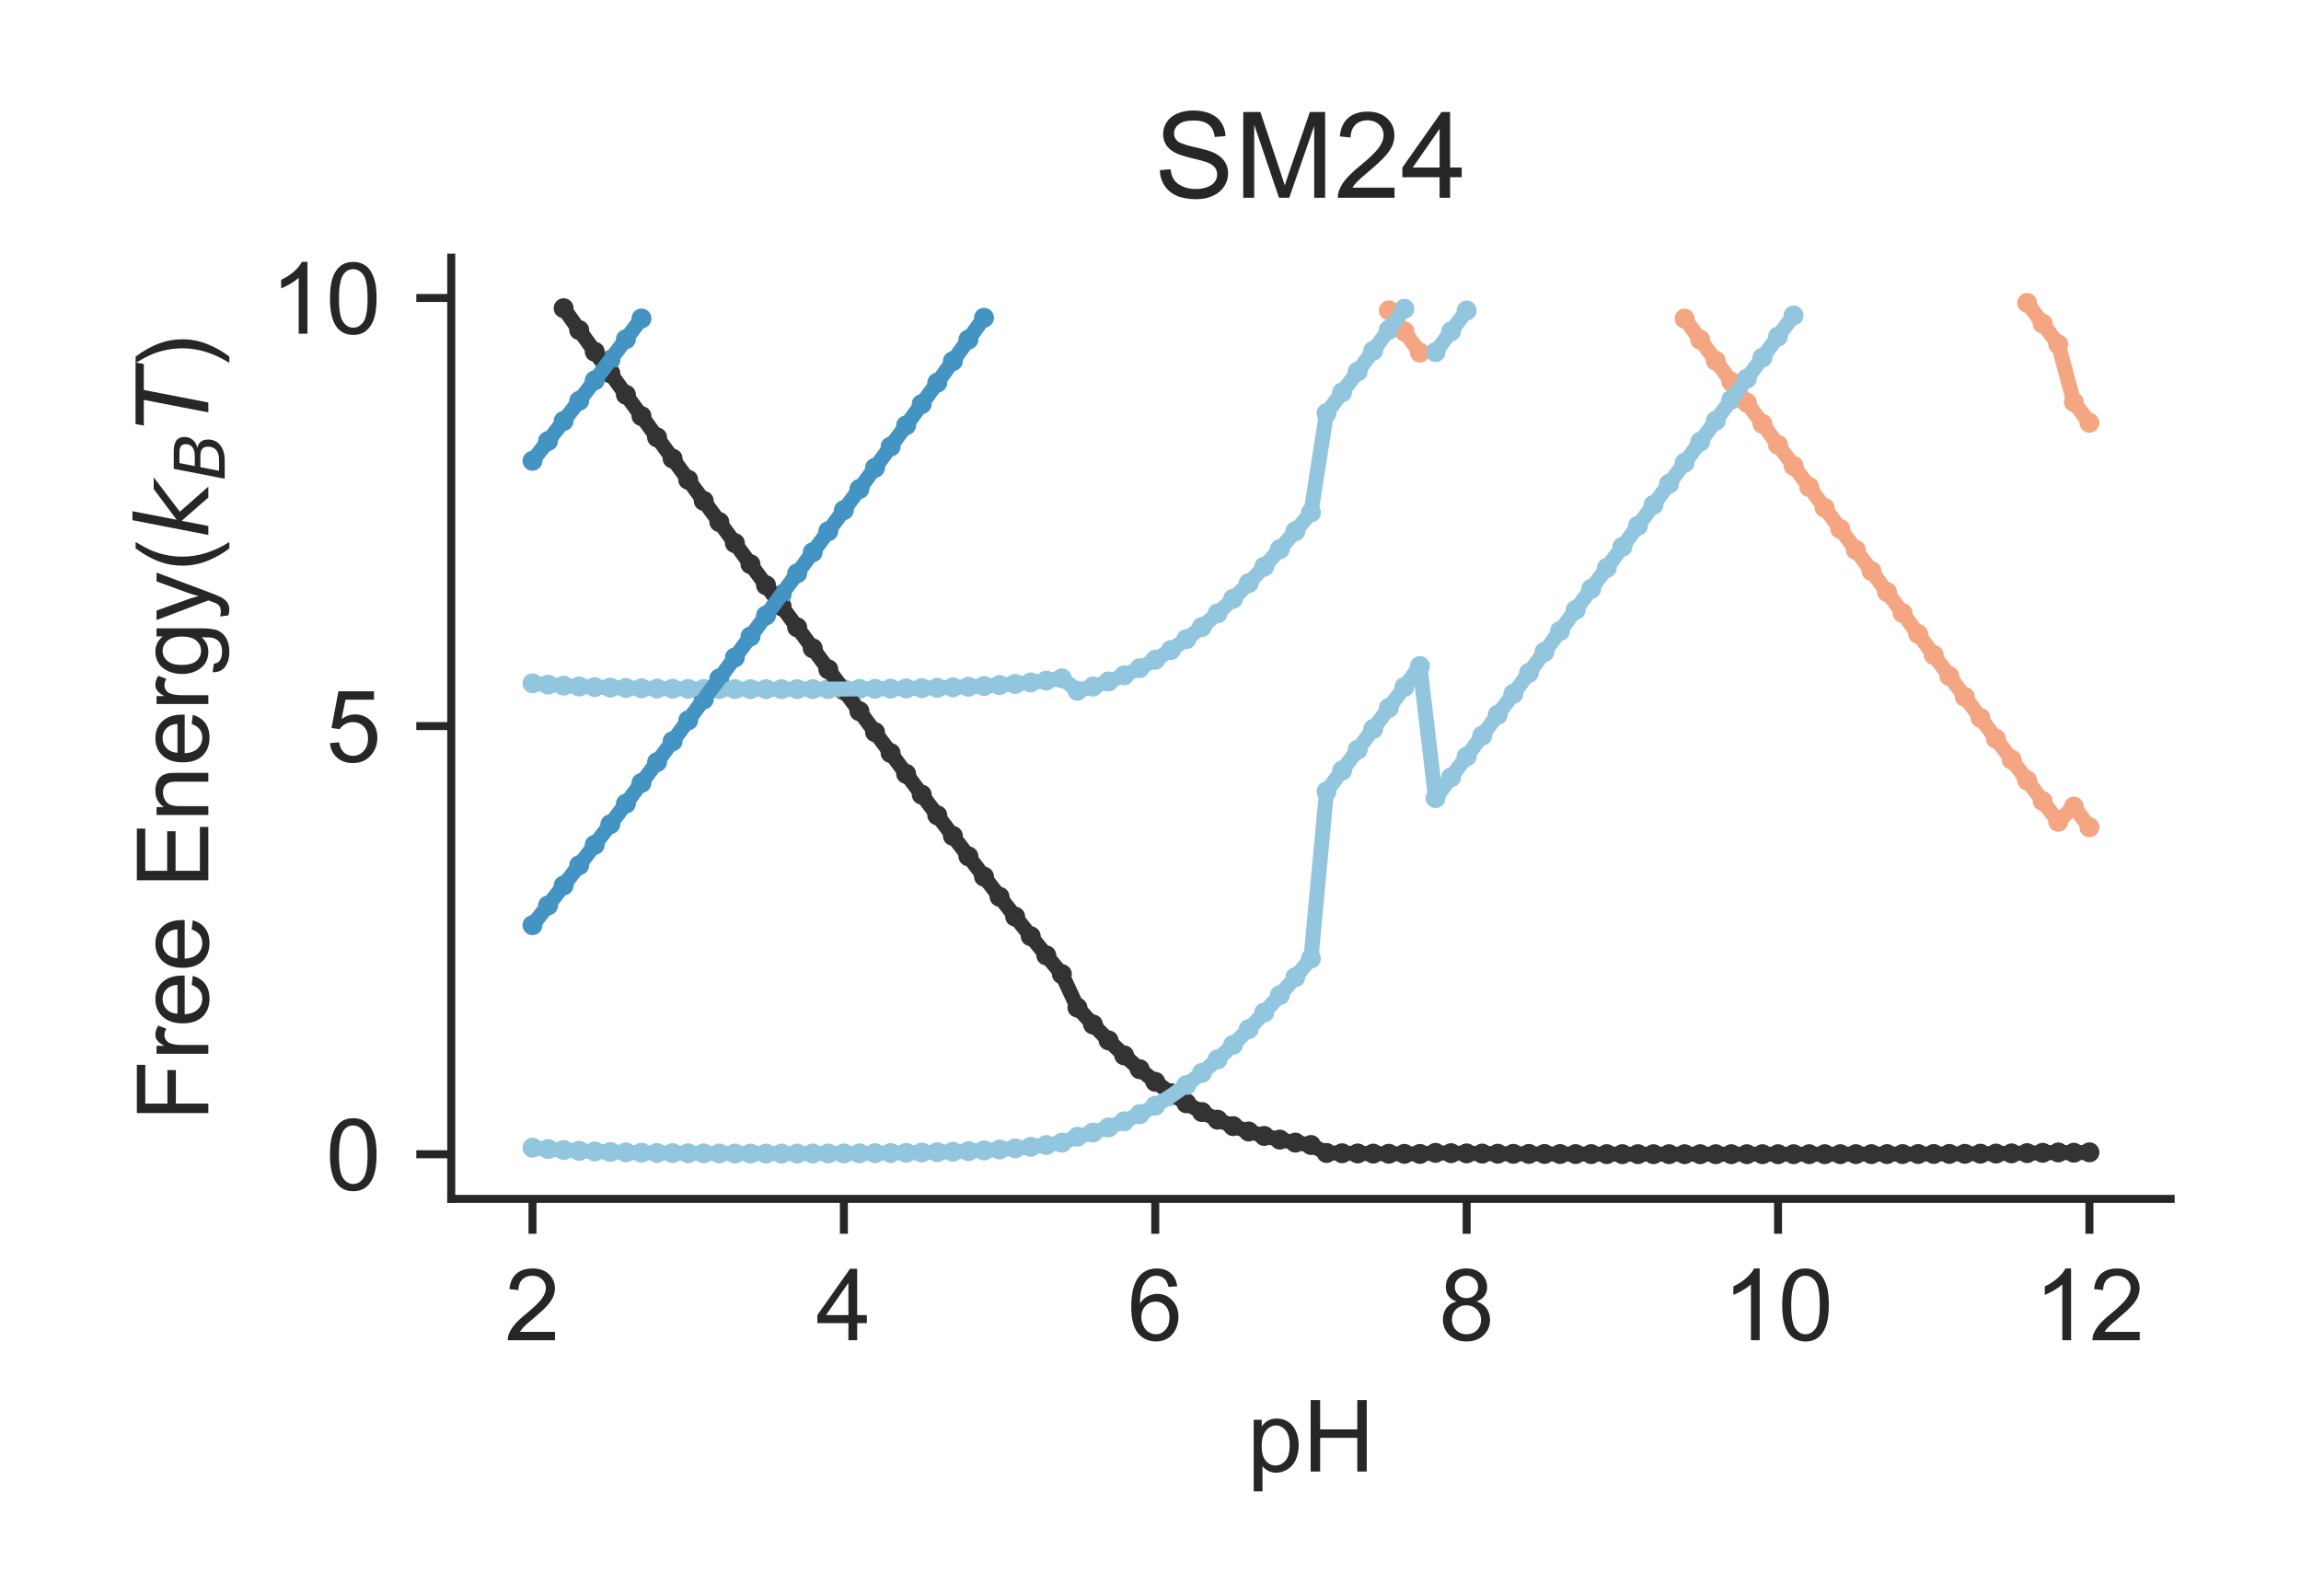 <?xml version="1.0" encoding="utf-8" standalone="no"?>
<!DOCTYPE svg PUBLIC "-//W3C//DTD SVG 1.1//EN"
  "http://www.w3.org/Graphics/SVG/1.1/DTD/svg11.dtd">
<!-- Created with matplotlib (http://matplotlib.org/) -->
<svg height="159.84pt" version="1.1" viewBox="0 0 230.4 159.84" width="230.4pt" xmlns="http://www.w3.org/2000/svg" xmlns:xlink="http://www.w3.org/1999/xlink">
 <defs>
  <style type="text/css">
*{stroke-linecap:butt;stroke-linejoin:round;}
  </style>
 </defs>
 <g id="figure_1">
  <g id="patch_1">
   <path d="M 0 159.84 
L 230.4 159.84 
L 230.4 0 
L 0 0 
z
" style="fill:#ffffff;"/>
  </g>
  <g id="axes_1">
   <g id="patch_2">
    <path d="M 45.184 120.04 
L 217.35 120.04 
L 217.35 25.8 
L 45.184 25.8 
z
" style="fill:#ffffff;"/>
   </g>
   <g id="matplotlib.axis_1">
    <g id="xtick_1">
     <g id="line2d_1">
      <defs>
       <path d="M 0 0 
L 0 3.5 
" id="m43cecfa11e" style="stroke:#262626;stroke-width:0.8;"/>
      </defs>
      <g>
       <use style="fill:#262626;stroke:#262626;stroke-width:0.8;" x="53.319" xlink:href="#m43cecfa11e" y="120.04"/>
      </g>
     </g>
     <g id="text_1">
      <!-- 2 -->
      <defs>
       <path d="M 50.344 8.453 
L 50.344 0 
L 3.031 0 
Q 2.938 3.172 4.047 6.109 
Q 5.859 10.938 9.828 15.625 
Q 13.812 20.312 21.344 26.469 
Q 33.016 36.031 37.109 41.625 
Q 41.219 47.219 41.219 52.203 
Q 41.219 57.422 37.469 61 
Q 33.734 64.594 27.734 64.594 
Q 21.391 64.594 17.578 60.781 
Q 13.766 56.984 13.719 50.25 
L 4.688 51.172 
Q 5.609 61.281 11.656 66.578 
Q 17.719 71.875 27.938 71.875 
Q 38.234 71.875 44.234 66.156 
Q 50.25 60.453 50.25 52 
Q 50.25 47.703 48.484 43.547 
Q 46.734 39.406 42.656 34.812 
Q 38.578 30.219 29.109 22.219 
Q 21.188 15.578 18.938 13.203 
Q 16.703 10.844 15.234 8.453 
z
" id="ArialMT-32"/>
      </defs>
      <g style="fill:#262626;" transform="translate(50.539 134.198)scale(0.1 -0.1)">
       <use xlink:href="#ArialMT-32"/>
      </g>
     </g>
    </g>
    <g id="xtick_2">
     <g id="line2d_2">
      <g>
       <use style="fill:#262626;stroke:#262626;stroke-width:0.8;" x="84.498" xlink:href="#m43cecfa11e" y="120.04"/>
      </g>
     </g>
     <g id="text_2">
      <!-- 4 -->
      <defs>
       <path d="M 32.328 0 
L 32.328 17.141 
L 1.266 17.141 
L 1.266 25.203 
L 33.938 71.578 
L 41.109 71.578 
L 41.109 25.203 
L 50.781 25.203 
L 50.781 17.141 
L 41.109 17.141 
L 41.109 0 
z
M 32.328 25.203 
L 32.328 57.469 
L 9.906 25.203 
z
" id="ArialMT-34"/>
      </defs>
      <g style="fill:#262626;" transform="translate(81.718 134.198)scale(0.1 -0.1)">
       <use xlink:href="#ArialMT-34"/>
      </g>
     </g>
    </g>
    <g id="xtick_3">
     <g id="line2d_3">
      <g>
       <use style="fill:#262626;stroke:#262626;stroke-width:0.8;" x="115.677" xlink:href="#m43cecfa11e" y="120.04"/>
      </g>
     </g>
     <g id="text_3">
      <!-- 6 -->
      <defs>
       <path d="M 49.75 54.047 
L 41.016 53.375 
Q 39.844 58.547 37.703 60.891 
Q 34.125 64.656 28.906 64.656 
Q 24.703 64.656 21.531 62.312 
Q 17.391 59.281 14.984 53.469 
Q 12.594 47.656 12.5 36.922 
Q 15.672 41.75 20.266 44.094 
Q 24.859 46.438 29.891 46.438 
Q 38.672 46.438 44.844 39.969 
Q 51.031 33.5 51.031 23.25 
Q 51.031 16.5 48.125 10.719 
Q 45.219 4.938 40.141 1.859 
Q 35.062 -1.219 28.609 -1.219 
Q 17.625 -1.219 10.688 6.859 
Q 3.766 14.938 3.766 33.5 
Q 3.766 54.25 11.422 63.672 
Q 18.109 71.875 29.438 71.875 
Q 37.891 71.875 43.281 67.141 
Q 48.688 62.406 49.75 54.047 
z
M 13.875 23.188 
Q 13.875 18.656 15.797 14.5 
Q 17.719 10.359 21.188 8.172 
Q 24.656 6 28.469 6 
Q 34.031 6 38.031 10.484 
Q 42.047 14.984 42.047 22.703 
Q 42.047 30.125 38.078 34.391 
Q 34.125 38.672 28.125 38.672 
Q 22.172 38.672 18.016 34.391 
Q 13.875 30.125 13.875 23.188 
z
" id="ArialMT-36"/>
      </defs>
      <g style="fill:#262626;" transform="translate(112.897 134.198)scale(0.1 -0.1)">
       <use xlink:href="#ArialMT-36"/>
      </g>
     </g>
    </g>
    <g id="xtick_4">
     <g id="line2d_4">
      <g>
       <use style="fill:#262626;stroke:#262626;stroke-width:0.8;" x="146.857" xlink:href="#m43cecfa11e" y="120.04"/>
      </g>
     </g>
     <g id="text_4">
      <!-- 8 -->
      <defs>
       <path d="M 17.672 38.812 
Q 12.203 40.828 9.562 44.531 
Q 6.938 48.25 6.938 53.422 
Q 6.938 61.234 12.547 66.547 
Q 18.172 71.875 27.484 71.875 
Q 36.859 71.875 42.578 66.422 
Q 48.297 60.984 48.297 53.172 
Q 48.297 48.188 45.672 44.5 
Q 43.062 40.828 37.75 38.812 
Q 44.344 36.672 47.781 31.875 
Q 51.219 27.094 51.219 20.453 
Q 51.219 11.281 44.719 5.031 
Q 38.234 -1.219 27.641 -1.219 
Q 17.047 -1.219 10.547 5.047 
Q 4.047 11.328 4.047 20.703 
Q 4.047 27.688 7.594 32.391 
Q 11.141 37.109 17.672 38.812 
z
M 15.922 53.719 
Q 15.922 48.641 19.188 45.406 
Q 22.469 42.188 27.688 42.188 
Q 32.766 42.188 36.016 45.375 
Q 39.266 48.578 39.266 53.219 
Q 39.266 58.062 35.906 61.359 
Q 32.562 64.656 27.594 64.656 
Q 22.562 64.656 19.234 61.422 
Q 15.922 58.203 15.922 53.719 
z
M 13.094 20.656 
Q 13.094 16.891 14.875 13.375 
Q 16.656 9.859 20.172 7.922 
Q 23.688 6 27.734 6 
Q 34.031 6 38.125 10.047 
Q 42.234 14.109 42.234 20.359 
Q 42.234 26.703 38.016 30.859 
Q 33.797 35.016 27.438 35.016 
Q 21.234 35.016 17.156 30.906 
Q 13.094 26.812 13.094 20.656 
z
" id="ArialMT-38"/>
      </defs>
      <g style="fill:#262626;" transform="translate(144.076 134.198)scale(0.1 -0.1)">
       <use xlink:href="#ArialMT-38"/>
      </g>
     </g>
    </g>
    <g id="xtick_5">
     <g id="line2d_5">
      <g>
       <use style="fill:#262626;stroke:#262626;stroke-width:0.8;" x="178.036" xlink:href="#m43cecfa11e" y="120.04"/>
      </g>
     </g>
     <g id="text_5">
      <!-- 10 -->
      <defs>
       <path d="M 37.25 0 
L 28.469 0 
L 28.469 56 
Q 25.297 52.984 20.141 49.953 
Q 14.984 46.922 10.891 45.406 
L 10.891 53.906 
Q 18.266 57.375 23.781 62.297 
Q 29.297 67.234 31.594 71.875 
L 37.25 71.875 
z
" id="ArialMT-31"/>
       <path d="M 4.156 35.297 
Q 4.156 48 6.766 55.734 
Q 9.375 63.484 14.516 67.672 
Q 19.672 71.875 27.484 71.875 
Q 33.25 71.875 37.594 69.547 
Q 41.938 67.234 44.766 62.859 
Q 47.609 58.5 49.219 52.219 
Q 50.828 45.953 50.828 35.297 
Q 50.828 22.703 48.234 14.969 
Q 45.656 7.234 40.5 3 
Q 35.359 -1.219 27.484 -1.219 
Q 17.141 -1.219 11.234 6.203 
Q 4.156 15.141 4.156 35.297 
z
M 13.188 35.297 
Q 13.188 17.672 17.312 11.828 
Q 21.438 6 27.484 6 
Q 33.547 6 37.672 11.859 
Q 41.797 17.719 41.797 35.297 
Q 41.797 52.984 37.672 58.781 
Q 33.547 64.594 27.391 64.594 
Q 21.344 64.594 17.719 59.469 
Q 13.188 52.938 13.188 35.297 
z
" id="ArialMT-30"/>
      </defs>
      <g style="fill:#262626;" transform="translate(172.475 134.198)scale(0.1 -0.1)">
       <use xlink:href="#ArialMT-31"/>
       <use x="55.615" xlink:href="#ArialMT-30"/>
      </g>
     </g>
    </g>
    <g id="xtick_6">
     <g id="line2d_6">
      <g>
       <use style="fill:#262626;stroke:#262626;stroke-width:0.8;" x="209.215" xlink:href="#m43cecfa11e" y="120.04"/>
      </g>
     </g>
     <g id="text_6">
      <!-- 12 -->
      <g style="fill:#262626;" transform="translate(203.654 134.198)scale(0.1 -0.1)">
       <use xlink:href="#ArialMT-31"/>
       <use x="55.615" xlink:href="#ArialMT-32"/>
      </g>
     </g>
    </g>
    <g id="text_7">
     <!-- pH -->
     <defs>
      <path d="M 6.594 -19.875 
L 6.594 51.859 
L 14.594 51.859 
L 14.594 45.125 
Q 17.438 49.078 21 51.047 
Q 24.562 53.031 29.641 53.031 
Q 36.281 53.031 41.359 49.609 
Q 46.438 46.188 49.016 39.953 
Q 51.609 33.734 51.609 26.312 
Q 51.609 18.359 48.75 11.984 
Q 45.906 5.609 40.453 2.219 
Q 35.016 -1.172 29 -1.172 
Q 24.609 -1.172 21.109 0.688 
Q 17.625 2.547 15.375 5.375 
L 15.375 -19.875 
z
M 14.547 25.641 
Q 14.547 15.625 18.594 10.844 
Q 22.656 6.062 28.422 6.062 
Q 34.281 6.062 38.453 11.016 
Q 42.625 15.969 42.625 26.375 
Q 42.625 36.281 38.547 41.203 
Q 34.469 46.141 28.812 46.141 
Q 23.188 46.141 18.859 40.891 
Q 14.547 35.641 14.547 25.641 
z
" id="ArialMT-70"/>
      <path d="M 8.016 0 
L 8.016 71.578 
L 17.484 71.578 
L 17.484 42.188 
L 54.688 42.188 
L 54.688 71.578 
L 64.156 71.578 
L 64.156 0 
L 54.688 0 
L 54.688 33.734 
L 17.484 33.734 
L 17.484 0 
z
" id="ArialMT-48"/>
     </defs>
     <g style="fill:#262626;" transform="translate(124.876 147.343)scale(0.1 -0.1)">
      <use xlink:href="#ArialMT-70"/>
      <use x="55.615" xlink:href="#ArialMT-48"/>
     </g>
    </g>
   </g>
   <g id="matplotlib.axis_2">
    <g id="ytick_1">
     <g id="line2d_7">
      <defs>
       <path d="M 0 0 
L -3.5 0 
" id="m3d842d549e" style="stroke:#262626;stroke-width:0.8;"/>
      </defs>
      <g>
       <use style="fill:#262626;stroke:#262626;stroke-width:0.8;" x="45.184" xlink:href="#m3d842d549e" y="115.572"/>
      </g>
     </g>
     <g id="text_8">
      <!-- 0 -->
      <g style="fill:#262626;" transform="translate(32.623 119.151)scale(0.1 -0.1)">
       <use xlink:href="#ArialMT-30"/>
      </g>
     </g>
    </g>
    <g id="ytick_2">
     <g id="line2d_8">
      <g>
       <use style="fill:#262626;stroke:#262626;stroke-width:0.8;" x="45.184" xlink:href="#m3d842d549e" y="72.702"/>
      </g>
     </g>
     <g id="text_9">
      <!-- 5 -->
      <defs>
       <path d="M 4.156 18.75 
L 13.375 19.531 
Q 14.406 12.797 18.141 9.391 
Q 21.875 6 27.156 6 
Q 33.5 6 37.891 10.781 
Q 42.281 15.578 42.281 23.484 
Q 42.281 31 38.062 35.344 
Q 33.844 39.703 27 39.703 
Q 22.75 39.703 19.328 37.766 
Q 15.922 35.844 13.969 32.766 
L 5.719 33.844 
L 12.641 70.609 
L 48.25 70.609 
L 48.25 62.203 
L 19.672 62.203 
L 15.828 42.969 
Q 22.266 47.469 29.344 47.469 
Q 38.719 47.469 45.156 40.969 
Q 51.609 34.469 51.609 24.266 
Q 51.609 14.547 45.953 7.469 
Q 39.062 -1.219 27.156 -1.219 
Q 17.391 -1.219 11.203 4.25 
Q 5.031 9.719 4.156 18.75 
z
" id="ArialMT-35"/>
      </defs>
      <g style="fill:#262626;" transform="translate(32.623 76.281)scale(0.1 -0.1)">
       <use xlink:href="#ArialMT-35"/>
      </g>
     </g>
    </g>
    <g id="ytick_3">
     <g id="line2d_9">
      <g>
       <use style="fill:#262626;stroke:#262626;stroke-width:0.8;" x="45.184" xlink:href="#m3d842d549e" y="29.833"/>
      </g>
     </g>
     <g id="text_10">
      <!-- 10 -->
      <g style="fill:#262626;" transform="translate(27.062 33.412)scale(0.1 -0.1)">
       <use xlink:href="#ArialMT-31"/>
       <use x="55.615" xlink:href="#ArialMT-30"/>
      </g>
     </g>
    </g>
    <g id="text_11">
     <!-- Free Energy($k_BT$) -->
     <defs>
      <path d="M 8.203 0 
L 8.203 71.578 
L 56.5 71.578 
L 56.5 63.141 
L 17.672 63.141 
L 17.672 40.969 
L 51.266 40.969 
L 51.266 32.516 
L 17.672 32.516 
L 17.672 0 
z
" id="ArialMT-46"/>
      <path d="M 6.5 0 
L 6.5 51.859 
L 14.406 51.859 
L 14.406 44 
Q 17.438 49.516 20 51.266 
Q 22.562 53.031 25.641 53.031 
Q 30.078 53.031 34.672 50.203 
L 31.641 42.047 
Q 28.422 43.953 25.203 43.953 
Q 22.312 43.953 20.016 42.219 
Q 17.719 40.484 16.75 37.406 
Q 15.281 32.719 15.281 27.156 
L 15.281 0 
z
" id="ArialMT-72"/>
      <path d="M 42.094 16.703 
L 51.172 15.578 
Q 49.031 7.625 43.219 3.219 
Q 37.406 -1.172 28.375 -1.172 
Q 17 -1.172 10.328 5.828 
Q 3.656 12.844 3.656 25.484 
Q 3.656 38.578 10.391 45.797 
Q 17.141 53.031 27.875 53.031 
Q 38.281 53.031 44.875 45.953 
Q 51.469 38.875 51.469 26.031 
Q 51.469 25.25 51.422 23.688 
L 12.75 23.688 
Q 13.234 15.141 17.578 10.594 
Q 21.922 6.062 28.422 6.062 
Q 33.25 6.062 36.672 8.594 
Q 40.094 11.141 42.094 16.703 
z
M 13.234 30.906 
L 42.188 30.906 
Q 41.609 37.453 38.875 40.719 
Q 34.672 45.797 27.984 45.797 
Q 21.922 45.797 17.797 41.75 
Q 13.672 37.703 13.234 30.906 
z
" id="ArialMT-65"/>
      <path id="ArialMT-20"/>
      <path d="M 7.906 0 
L 7.906 71.578 
L 59.672 71.578 
L 59.672 63.141 
L 17.391 63.141 
L 17.391 41.219 
L 56.984 41.219 
L 56.984 32.812 
L 17.391 32.812 
L 17.391 8.453 
L 61.328 8.453 
L 61.328 0 
z
" id="ArialMT-45"/>
      <path d="M 6.594 0 
L 6.594 51.859 
L 14.5 51.859 
L 14.5 44.484 
Q 20.219 53.031 31 53.031 
Q 35.688 53.031 39.625 51.344 
Q 43.562 49.656 45.516 46.922 
Q 47.469 44.188 48.25 40.438 
Q 48.734 37.984 48.734 31.891 
L 48.734 0 
L 39.938 0 
L 39.938 31.547 
Q 39.938 36.922 38.906 39.578 
Q 37.891 42.234 35.281 43.812 
Q 32.672 45.406 29.156 45.406 
Q 23.531 45.406 19.453 41.844 
Q 15.375 38.281 15.375 28.328 
L 15.375 0 
z
" id="ArialMT-6e"/>
      <path d="M 4.984 -4.297 
L 13.531 -5.562 
Q 14.062 -9.516 16.5 -11.328 
Q 19.781 -13.766 25.438 -13.766 
Q 31.547 -13.766 34.859 -11.328 
Q 38.188 -8.891 39.359 -4.5 
Q 40.047 -1.812 39.984 6.781 
Q 34.234 0 25.641 0 
Q 14.938 0 9.078 7.719 
Q 3.219 15.438 3.219 26.219 
Q 3.219 33.641 5.906 39.906 
Q 8.594 46.188 13.688 49.609 
Q 18.797 53.031 25.688 53.031 
Q 34.859 53.031 40.828 45.609 
L 40.828 51.859 
L 48.922 51.859 
L 48.922 7.031 
Q 48.922 -5.078 46.453 -10.125 
Q 44 -15.188 38.641 -18.109 
Q 33.297 -21.047 25.484 -21.047 
Q 16.219 -21.047 10.5 -16.875 
Q 4.781 -12.703 4.984 -4.297 
z
M 12.25 26.859 
Q 12.25 16.656 16.297 11.969 
Q 20.359 7.281 26.469 7.281 
Q 32.516 7.281 36.609 11.938 
Q 40.719 16.609 40.719 26.562 
Q 40.719 36.078 36.5 40.906 
Q 32.281 45.75 26.312 45.75 
Q 20.453 45.75 16.344 40.984 
Q 12.25 36.234 12.25 26.859 
z
" id="ArialMT-67"/>
      <path d="M 6.203 -19.969 
L 5.219 -11.719 
Q 8.109 -12.5 10.25 -12.5 
Q 13.188 -12.5 14.938 -11.516 
Q 16.703 -10.547 17.828 -8.797 
Q 18.656 -7.469 20.516 -2.25 
Q 20.75 -1.516 21.297 -0.094 
L 1.609 51.859 
L 11.078 51.859 
L 21.875 21.828 
Q 23.969 16.109 25.641 9.812 
Q 27.156 15.875 29.25 21.625 
L 40.328 51.859 
L 49.125 51.859 
L 29.391 -0.875 
Q 26.219 -9.422 24.469 -12.641 
Q 22.125 -17 19.094 -19.016 
Q 16.062 -21.047 11.859 -21.047 
Q 9.328 -21.047 6.203 -19.969 
z
" id="ArialMT-79"/>
      <path d="M 23.391 -21.047 
Q 16.109 -11.859 11.078 0.438 
Q 6.062 12.75 6.062 25.922 
Q 6.062 37.547 9.812 48.188 
Q 14.203 60.547 23.391 72.797 
L 29.688 72.797 
Q 23.781 62.641 21.875 58.297 
Q 18.891 51.562 17.188 44.234 
Q 15.094 35.109 15.094 25.875 
Q 15.094 2.391 29.688 -21.047 
z
" id="ArialMT-28"/>
      <path d="M 18.312 75.984 
L 27.297 75.984 
L 18.703 31.688 
L 49.516 54.688 
L 61.188 54.688 
L 26.812 28.516 
L 51.906 0 
L 41.016 0 
L 17.672 26.703 
L 12.5 0 
L 3.516 0 
z
" id="DejaVuSans-Oblique-6b"/>
      <path d="M 16.891 72.906 
L 42.094 72.906 
Q 52.344 72.906 57.422 69.094 
Q 62.5 65.281 62.5 57.625 
Q 62.5 50.594 58.125 45.484 
Q 53.766 40.375 46.688 39.312 
Q 52.734 37.938 55.766 34.078 
Q 58.797 30.219 58.797 23.781 
Q 58.797 12.797 50.656 6.391 
Q 42.531 0 28.422 0 
L 2.688 0 
z
M 19.281 34.812 
L 14.109 8.109 
L 29.984 8.109 
Q 38.922 8.109 43.75 12.203 
Q 48.578 16.312 48.578 23.781 
Q 48.578 29.547 45.375 32.172 
Q 42.188 34.812 35.109 34.812 
z
M 25.094 64.797 
L 20.797 42.828 
L 35.5 42.828 
Q 43.359 42.828 47.781 46.234 
Q 52.203 49.656 52.203 55.719 
Q 52.203 60.453 49.219 62.625 
Q 46.234 64.797 39.703 64.797 
z
" id="DejaVuSans-Oblique-42"/>
      <path d="M 5.906 72.906 
L 67.578 72.906 
L 66.016 64.594 
L 39.984 64.594 
L 27.484 0 
L 17.578 0 
L 30.078 64.594 
L 4.297 64.594 
z
" id="DejaVuSans-Oblique-54"/>
      <path d="M 12.359 -21.047 
L 6.062 -21.047 
Q 20.656 2.391 20.656 25.875 
Q 20.656 35.062 18.562 44.094 
Q 16.891 51.422 13.922 58.156 
Q 12.016 62.547 6.062 72.797 
L 12.359 72.797 
Q 21.531 60.547 25.922 48.188 
Q 29.688 37.547 29.688 25.922 
Q 29.688 12.75 24.625 0.438 
Q 19.578 -11.859 12.359 -21.047 
z
" id="ArialMT-29"/>
     </defs>
     <g style="fill:#262626;" transform="translate(20.862 112.27)rotate(-90)scale(0.1 -0.1)">
      <use transform="translate(0 0.016)" xlink:href="#ArialMT-46"/>
      <use transform="translate(61.084 0.016)" xlink:href="#ArialMT-72"/>
      <use transform="translate(94.385 0.016)" xlink:href="#ArialMT-65"/>
      <use transform="translate(150 0.016)" xlink:href="#ArialMT-65"/>
      <use transform="translate(205.615 0.016)" xlink:href="#ArialMT-20"/>
      <use transform="translate(233.398 0.016)" xlink:href="#ArialMT-45"/>
      <use transform="translate(300.098 0.016)" xlink:href="#ArialMT-6e"/>
      <use transform="translate(355.713 0.016)" xlink:href="#ArialMT-65"/>
      <use transform="translate(411.328 0.016)" xlink:href="#ArialMT-72"/>
      <use transform="translate(444.629 0.016)" xlink:href="#ArialMT-67"/>
      <use transform="translate(500.244 0.016)" xlink:href="#ArialMT-79"/>
      <use transform="translate(550.244 0.016)" xlink:href="#ArialMT-28"/>
      <use transform="translate(583.545 0.016)" xlink:href="#DejaVuSans-Oblique-6b"/>
      <use transform="translate(641.455 -16.391)scale(0.7)" xlink:href="#DejaVuSans-Oblique-42"/>
      <use transform="translate(692.212 0.016)" xlink:href="#DejaVuSans-Oblique-54"/>
      <use transform="translate(753.296 0.016)" xlink:href="#ArialMT-29"/>
     </g>
    </g>
   </g>
   <g id="PathCollection_1">
    <defs>
     <path d="M 0 0.5 
C 0.133 0.5 0.26 0.447 0.354 0.354 
C 0.447 0.26 0.5 0.133 0.5 0 
C 0.5 -0.133 0.447 -0.26 0.354 -0.354 
C 0.26 -0.447 0.133 -0.5 0 -0.5 
C -0.133 -0.5 -0.26 -0.447 -0.354 -0.354 
C -0.447 -0.26 -0.5 -0.133 -0.5 0 
C -0.5 0.133 -0.447 0.26 -0.354 0.354 
C -0.26 0.447 -0.133 0.5 0 0.5 
z
" id="m3df5b66cc0" style="stroke:#f4a582;"/>
    </defs>
    <g clip-path="url(#p736de12610)">
     <use style="fill:#f4a582;stroke:#f4a582;" x="139.062" xlink:href="#m3df5b66cc0" y="31.075"/>
     <use style="fill:#f4a582;stroke:#f4a582;" x="140.621" xlink:href="#m3df5b66cc0" y="33.191"/>
     <use style="fill:#f4a582;stroke:#f4a582;" x="142.18" xlink:href="#m3df5b66cc0" y="35.306"/>
     <use style="fill:#f4a582;stroke:#f4a582;" x="168.682" xlink:href="#m3df5b66cc0" y="31.904"/>
     <use style="fill:#f4a582;stroke:#f4a582;" x="170.241" xlink:href="#m3df5b66cc0" y="34.01"/>
     <use style="fill:#f4a582;stroke:#f4a582;" x="171.8" xlink:href="#m3df5b66cc0" y="36.118"/>
     <use style="fill:#f4a582;stroke:#f4a582;" x="173.359" xlink:href="#m3df5b66cc0" y="38.225"/>
     <use style="fill:#f4a582;stroke:#f4a582;" x="174.918" xlink:href="#m3df5b66cc0" y="40.33"/>
     <use style="fill:#f4a582;stroke:#f4a582;" x="176.477" xlink:href="#m3df5b66cc0" y="42.437"/>
     <use style="fill:#f4a582;stroke:#f4a582;" x="178.036" xlink:href="#m3df5b66cc0" y="44.544"/>
     <use style="fill:#f4a582;stroke:#f4a582;" x="179.595" xlink:href="#m3df5b66cc0" y="46.65"/>
     <use style="fill:#f4a582;stroke:#f4a582;" x="181.154" xlink:href="#m3df5b66cc0" y="48.757"/>
     <use style="fill:#f4a582;stroke:#f4a582;" x="182.712" xlink:href="#m3df5b66cc0" y="50.861"/>
     <use style="fill:#f4a582;stroke:#f4a582;" x="184.271" xlink:href="#m3df5b66cc0" y="52.967"/>
     <use style="fill:#f4a582;stroke:#f4a582;" x="185.83" xlink:href="#m3df5b66cc0" y="55.073"/>
     <use style="fill:#f4a582;stroke:#f4a582;" x="187.389" xlink:href="#m3df5b66cc0" y="57.177"/>
     <use style="fill:#f4a582;stroke:#f4a582;" x="188.948" xlink:href="#m3df5b66cc0" y="59.28"/>
     <use style="fill:#f4a582;stroke:#f4a582;" x="190.507" xlink:href="#m3df5b66cc0" y="61.385"/>
     <use style="fill:#f4a582;stroke:#f4a582;" x="192.066" xlink:href="#m3df5b66cc0" y="63.487"/>
     <use style="fill:#f4a582;stroke:#f4a582;" x="193.625" xlink:href="#m3df5b66cc0" y="65.587"/>
     <use style="fill:#f4a582;stroke:#f4a582;" x="195.184" xlink:href="#m3df5b66cc0" y="67.687"/>
     <use style="fill:#f4a582;stroke:#f4a582;" x="196.743" xlink:href="#m3df5b66cc0" y="69.785"/>
     <use style="fill:#f4a582;stroke:#f4a582;" x="198.302" xlink:href="#m3df5b66cc0" y="71.88"/>
     <use style="fill:#f4a582;stroke:#f4a582;" x="199.861" xlink:href="#m3df5b66cc0" y="73.973"/>
     <use style="fill:#f4a582;stroke:#f4a582;" x="201.42" xlink:href="#m3df5b66cc0" y="76.061"/>
     <use style="fill:#f4a582;stroke:#f4a582;" x="202.979" xlink:href="#m3df5b66cc0" y="78.142"/>
     <use style="fill:#f4a582;stroke:#f4a582;" x="204.538" xlink:href="#m3df5b66cc0" y="80.219"/>
     <use style="fill:#f4a582;stroke:#f4a582;" x="206.097" xlink:href="#m3df5b66cc0" y="82.287"/>
     <use style="fill:#f4a582;stroke:#f4a582;" x="207.656" xlink:href="#m3df5b66cc0" y="80.765"/>
     <use style="fill:#f4a582;stroke:#f4a582;" x="209.215" xlink:href="#m3df5b66cc0" y="82.83"/>
    </g>
   </g>
   <g id="PathCollection_2">
    <defs>
     <path d="M 0 0.5 
C 0.133 0.5 0.26 0.447 0.354 0.354 
C 0.447 0.26 0.5 0.133 0.5 0 
C 0.5 -0.133 0.447 -0.26 0.354 -0.354 
C 0.26 -0.447 0.133 -0.5 0 -0.5 
C -0.133 -0.5 -0.26 -0.447 -0.354 -0.354 
C -0.447 -0.26 -0.5 -0.133 -0.5 0 
C -0.5 0.133 -0.447 0.26 -0.354 0.354 
C -0.26 0.447 -0.133 0.5 0 0.5 
z
" id="m478128f8ba" style="stroke:#333333;"/>
    </defs>
    <g clip-path="url(#p736de12610)">
     <use style="fill:#333333;stroke:#333333;" x="56.437" xlink:href="#m478128f8ba" y="30.861"/>
     <use style="fill:#333333;stroke:#333333;" x="57.996" xlink:href="#m478128f8ba" y="33.05"/>
     <use style="fill:#333333;stroke:#333333;" x="59.555" xlink:href="#m478128f8ba" y="35.22"/>
     <use style="fill:#333333;stroke:#333333;" x="61.114" xlink:href="#m478128f8ba" y="37.377"/>
     <use style="fill:#333333;stroke:#333333;" x="62.673" xlink:href="#m478128f8ba" y="39.524"/>
     <use style="fill:#333333;stroke:#333333;" x="64.232" xlink:href="#m478128f8ba" y="41.662"/>
     <use style="fill:#333333;stroke:#333333;" x="65.791" xlink:href="#m478128f8ba" y="43.793"/>
     <use style="fill:#333333;stroke:#333333;" x="67.35" xlink:href="#m478128f8ba" y="45.917"/>
     <use style="fill:#333333;stroke:#333333;" x="68.909" xlink:href="#m478128f8ba" y="48.039"/>
     <use style="fill:#333333;stroke:#333333;" x="70.468" xlink:href="#m478128f8ba" y="50.155"/>
     <use style="fill:#333333;stroke:#333333;" x="72.027" xlink:href="#m478128f8ba" y="52.272"/>
     <use style="fill:#333333;stroke:#333333;" x="73.586" xlink:href="#m478128f8ba" y="54.384"/>
     <use style="fill:#333333;stroke:#333333;" x="75.145" xlink:href="#m478128f8ba" y="56.494"/>
     <use style="fill:#333333;stroke:#333333;" x="76.704" xlink:href="#m478128f8ba" y="58.602"/>
     <use style="fill:#333333;stroke:#333333;" x="78.263" xlink:href="#m478128f8ba" y="60.71"/>
     <use style="fill:#333333;stroke:#333333;" x="79.821" xlink:href="#m478128f8ba" y="62.814"/>
     <use style="fill:#333333;stroke:#333333;" x="81.38" xlink:href="#m478128f8ba" y="64.918"/>
     <use style="fill:#333333;stroke:#333333;" x="82.939" xlink:href="#m478128f8ba" y="67.02"/>
     <use style="fill:#333333;stroke:#333333;" x="84.498" xlink:href="#m478128f8ba" y="69.12"/>
     <use style="fill:#333333;stroke:#333333;" x="86.057" xlink:href="#m478128f8ba" y="71.216"/>
     <use style="fill:#333333;stroke:#333333;" x="87.616" xlink:href="#m478128f8ba" y="73.31"/>
     <use style="fill:#333333;stroke:#333333;" x="89.175" xlink:href="#m478128f8ba" y="75.401"/>
     <use style="fill:#333333;stroke:#333333;" x="90.734" xlink:href="#m478128f8ba" y="77.485"/>
     <use style="fill:#333333;stroke:#333333;" x="92.293" xlink:href="#m478128f8ba" y="79.566"/>
     <use style="fill:#333333;stroke:#333333;" x="93.852" xlink:href="#m478128f8ba" y="81.636"/>
     <use style="fill:#333333;stroke:#333333;" x="95.411" xlink:href="#m478128f8ba" y="83.697"/>
     <use style="fill:#333333;stroke:#333333;" x="96.97" xlink:href="#m478128f8ba" y="85.747"/>
     <use style="fill:#333333;stroke:#333333;" x="98.529" xlink:href="#m478128f8ba" y="87.78"/>
     <use style="fill:#333333;stroke:#333333;" x="100.088" xlink:href="#m478128f8ba" y="89.794"/>
     <use style="fill:#333333;stroke:#333333;" x="101.647" xlink:href="#m478128f8ba" y="91.783"/>
     <use style="fill:#333333;stroke:#333333;" x="103.206" xlink:href="#m478128f8ba" y="93.743"/>
     <use style="fill:#333333;stroke:#333333;" x="104.765" xlink:href="#m478128f8ba" y="95.664"/>
     <use style="fill:#333333;stroke:#333333;" x="106.324" xlink:href="#m478128f8ba" y="97.539"/>
     <use style="fill:#333333;stroke:#333333;" x="107.883" xlink:href="#m478128f8ba" y="100.892"/>
     <use style="fill:#333333;stroke:#333333;" x="109.442" xlink:href="#m478128f8ba" y="102.578"/>
     <use style="fill:#333333;stroke:#333333;" x="111.001" xlink:href="#m478128f8ba" y="104.175"/>
     <use style="fill:#333333;stroke:#333333;" x="112.56" xlink:href="#m478128f8ba" y="105.672"/>
     <use style="fill:#333333;stroke:#333333;" x="114.118" xlink:href="#m478128f8ba" y="107.057"/>
     <use style="fill:#333333;stroke:#333333;" x="115.677" xlink:href="#m478128f8ba" y="108.321"/>
     <use style="fill:#333333;stroke:#333333;" x="117.236" xlink:href="#m478128f8ba" y="109.461"/>
     <use style="fill:#333333;stroke:#333333;" x="118.795" xlink:href="#m478128f8ba" y="110.47"/>
     <use style="fill:#333333;stroke:#333333;" x="120.354" xlink:href="#m478128f8ba" y="111.351"/>
     <use style="fill:#333333;stroke:#333333;" x="121.913" xlink:href="#m478128f8ba" y="112.11"/>
     <use style="fill:#333333;stroke:#333333;" x="123.472" xlink:href="#m478128f8ba" y="112.754"/>
     <use style="fill:#333333;stroke:#333333;" x="125.031" xlink:href="#m478128f8ba" y="113.294"/>
     <use style="fill:#333333;stroke:#333333;" x="126.59" xlink:href="#m478128f8ba" y="113.741"/>
     <use style="fill:#333333;stroke:#333333;" x="128.149" xlink:href="#m478128f8ba" y="114.108"/>
     <use style="fill:#333333;stroke:#333333;" x="129.708" xlink:href="#m478128f8ba" y="114.406"/>
     <use style="fill:#333333;stroke:#333333;" x="131.267" xlink:href="#m478128f8ba" y="114.647"/>
     <use style="fill:#333333;stroke:#333333;" x="132.826" xlink:href="#m478128f8ba" y="115.446"/>
     <use style="fill:#333333;stroke:#333333;" x="134.385" xlink:href="#m478128f8ba" y="115.473"/>
     <use style="fill:#333333;stroke:#333333;" x="135.944" xlink:href="#m478128f8ba" y="115.494"/>
     <use style="fill:#333333;stroke:#333333;" x="137.503" xlink:href="#m478128f8ba" y="115.511"/>
     <use style="fill:#333333;stroke:#333333;" x="139.062" xlink:href="#m478128f8ba" y="115.524"/>
     <use style="fill:#333333;stroke:#333333;" x="140.621" xlink:href="#m478128f8ba" y="115.534"/>
     <use style="fill:#333333;stroke:#333333;" x="142.18" xlink:href="#m478128f8ba" y="115.542"/>
     <use style="fill:#333333;stroke:#333333;" x="143.739" xlink:href="#m478128f8ba" y="115.436"/>
     <use style="fill:#333333;stroke:#333333;" x="145.298" xlink:href="#m478128f8ba" y="115.465"/>
     <use style="fill:#333333;stroke:#333333;" x="146.857" xlink:href="#m478128f8ba" y="115.488"/>
     <use style="fill:#333333;stroke:#333333;" x="148.415" xlink:href="#m478128f8ba" y="115.507"/>
     <use style="fill:#333333;stroke:#333333;" x="149.974" xlink:href="#m478128f8ba" y="115.521"/>
     <use style="fill:#333333;stroke:#333333;" x="151.533" xlink:href="#m478128f8ba" y="115.532"/>
     <use style="fill:#333333;stroke:#333333;" x="153.092" xlink:href="#m478128f8ba" y="115.541"/>
     <use style="fill:#333333;stroke:#333333;" x="154.651" xlink:href="#m478128f8ba" y="115.547"/>
     <use style="fill:#333333;stroke:#333333;" x="156.21" xlink:href="#m478128f8ba" y="115.553"/>
     <use style="fill:#333333;stroke:#333333;" x="157.769" xlink:href="#m478128f8ba" y="115.557"/>
     <use style="fill:#333333;stroke:#333333;" x="159.328" xlink:href="#m478128f8ba" y="115.56"/>
     <use style="fill:#333333;stroke:#333333;" x="160.887" xlink:href="#m478128f8ba" y="115.563"/>
     <use style="fill:#333333;stroke:#333333;" x="162.446" xlink:href="#m478128f8ba" y="115.565"/>
     <use style="fill:#333333;stroke:#333333;" x="164.005" xlink:href="#m478128f8ba" y="115.566"/>
     <use style="fill:#333333;stroke:#333333;" x="165.564" xlink:href="#m478128f8ba" y="115.567"/>
     <use style="fill:#333333;stroke:#333333;" x="167.123" xlink:href="#m478128f8ba" y="115.568"/>
     <use style="fill:#333333;stroke:#333333;" x="168.682" xlink:href="#m478128f8ba" y="115.569"/>
     <use style="fill:#333333;stroke:#333333;" x="170.241" xlink:href="#m478128f8ba" y="115.569"/>
     <use style="fill:#333333;stroke:#333333;" x="171.8" xlink:href="#m478128f8ba" y="115.569"/>
     <use style="fill:#333333;stroke:#333333;" x="173.359" xlink:href="#m478128f8ba" y="115.569"/>
     <use style="fill:#333333;stroke:#333333;" x="174.918" xlink:href="#m478128f8ba" y="115.569"/>
     <use style="fill:#333333;stroke:#333333;" x="176.477" xlink:href="#m478128f8ba" y="115.569"/>
     <use style="fill:#333333;stroke:#333333;" x="178.036" xlink:href="#m478128f8ba" y="115.569"/>
     <use style="fill:#333333;stroke:#333333;" x="179.595" xlink:href="#m478128f8ba" y="115.569"/>
     <use style="fill:#333333;stroke:#333333;" x="181.154" xlink:href="#m478128f8ba" y="115.568"/>
     <use style="fill:#333333;stroke:#333333;" x="182.712" xlink:href="#m478128f8ba" y="115.567"/>
     <use style="fill:#333333;stroke:#333333;" x="184.271" xlink:href="#m478128f8ba" y="115.566"/>
     <use style="fill:#333333;stroke:#333333;" x="185.83" xlink:href="#m478128f8ba" y="115.564"/>
     <use style="fill:#333333;stroke:#333333;" x="187.389" xlink:href="#m478128f8ba" y="115.562"/>
     <use style="fill:#333333;stroke:#333333;" x="188.948" xlink:href="#m478128f8ba" y="115.56"/>
     <use style="fill:#333333;stroke:#333333;" x="190.507" xlink:href="#m478128f8ba" y="115.556"/>
     <use style="fill:#333333;stroke:#333333;" x="192.066" xlink:href="#m478128f8ba" y="115.552"/>
     <use style="fill:#333333;stroke:#333333;" x="193.625" xlink:href="#m478128f8ba" y="115.547"/>
     <use style="fill:#333333;stroke:#333333;" x="195.184" xlink:href="#m478128f8ba" y="115.54"/>
     <use style="fill:#333333;stroke:#333333;" x="196.743" xlink:href="#m478128f8ba" y="115.531"/>
     <use style="fill:#333333;stroke:#333333;" x="198.302" xlink:href="#m478128f8ba" y="115.519"/>
     <use style="fill:#333333;stroke:#333333;" x="199.861" xlink:href="#m478128f8ba" y="115.505"/>
     <use style="fill:#333333;stroke:#333333;" x="201.42" xlink:href="#m478128f8ba" y="115.486"/>
     <use style="fill:#333333;stroke:#333333;" x="202.979" xlink:href="#m478128f8ba" y="115.462"/>
     <use style="fill:#333333;stroke:#333333;" x="204.538" xlink:href="#m478128f8ba" y="115.431"/>
     <use style="fill:#333333;stroke:#333333;" x="206.097" xlink:href="#m478128f8ba" y="115.393"/>
     <use style="fill:#333333;stroke:#333333;" x="207.656" xlink:href="#m478128f8ba" y="115.421"/>
     <use style="fill:#333333;stroke:#333333;" x="209.215" xlink:href="#m478128f8ba" y="115.38"/>
    </g>
   </g>
   <g id="PathCollection_3">
    <defs>
     <path d="M 0 0.5 
C 0.133 0.5 0.26 0.447 0.354 0.354 
C 0.447 0.26 0.5 0.133 0.5 0 
C 0.5 -0.133 0.447 -0.26 0.354 -0.354 
C 0.26 -0.447 0.133 -0.5 0 -0.5 
C -0.133 -0.5 -0.26 -0.447 -0.354 -0.354 
C -0.447 -0.26 -0.5 -0.133 -0.5 0 
C -0.5 0.133 -0.447 0.26 -0.354 0.354 
C -0.26 0.447 -0.133 0.5 0 0.5 
z
" id="md6a952858d" style="stroke:#92c5de;"/>
    </defs>
    <g clip-path="url(#p736de12610)">
     <use style="fill:#92c5de;stroke:#92c5de;" x="53.319" xlink:href="#md6a952858d" y="114.919"/>
     <use style="fill:#92c5de;stroke:#92c5de;" x="54.878" xlink:href="#md6a952858d" y="115.049"/>
     <use style="fill:#92c5de;stroke:#92c5de;" x="56.437" xlink:href="#md6a952858d" y="115.152"/>
     <use style="fill:#92c5de;stroke:#92c5de;" x="57.996" xlink:href="#md6a952858d" y="115.234"/>
     <use style="fill:#92c5de;stroke:#92c5de;" x="59.555" xlink:href="#md6a952858d" y="115.298"/>
     <use style="fill:#92c5de;stroke:#92c5de;" x="61.114" xlink:href="#md6a952858d" y="115.348"/>
     <use style="fill:#92c5de;stroke:#92c5de;" x="62.673" xlink:href="#md6a952858d" y="115.388"/>
     <use style="fill:#92c5de;stroke:#92c5de;" x="64.232" xlink:href="#md6a952858d" y="115.419"/>
     <use style="fill:#92c5de;stroke:#92c5de;" x="65.791" xlink:href="#md6a952858d" y="115.444"/>
     <use style="fill:#92c5de;stroke:#92c5de;" x="67.35" xlink:href="#md6a952858d" y="115.462"/>
     <use style="fill:#92c5de;stroke:#92c5de;" x="68.909" xlink:href="#md6a952858d" y="115.477"/>
     <use style="fill:#92c5de;stroke:#92c5de;" x="70.468" xlink:href="#md6a952858d" y="115.487"/>
     <use style="fill:#92c5de;stroke:#92c5de;" x="72.027" xlink:href="#md6a952858d" y="115.495"/>
     <use style="fill:#92c5de;stroke:#92c5de;" x="73.586" xlink:href="#md6a952858d" y="115.501"/>
     <use style="fill:#92c5de;stroke:#92c5de;" x="75.145" xlink:href="#md6a952858d" y="115.505"/>
     <use style="fill:#92c5de;stroke:#92c5de;" x="76.704" xlink:href="#md6a952858d" y="115.507"/>
     <use style="fill:#92c5de;stroke:#92c5de;" x="78.263" xlink:href="#md6a952858d" y="115.507"/>
     <use style="fill:#92c5de;stroke:#92c5de;" x="79.821" xlink:href="#md6a952858d" y="115.506"/>
     <use style="fill:#92c5de;stroke:#92c5de;" x="81.38" xlink:href="#md6a952858d" y="115.503"/>
     <use style="fill:#92c5de;stroke:#92c5de;" x="82.939" xlink:href="#md6a952858d" y="115.498"/>
     <use style="fill:#92c5de;stroke:#92c5de;" x="84.498" xlink:href="#md6a952858d" y="115.491"/>
     <use style="fill:#92c5de;stroke:#92c5de;" x="86.057" xlink:href="#md6a952858d" y="115.482"/>
     <use style="fill:#92c5de;stroke:#92c5de;" x="87.616" xlink:href="#md6a952858d" y="115.469"/>
     <use style="fill:#92c5de;stroke:#92c5de;" x="89.175" xlink:href="#md6a952858d" y="115.452"/>
     <use style="fill:#92c5de;stroke:#92c5de;" x="90.734" xlink:href="#md6a952858d" y="115.431"/>
     <use style="fill:#92c5de;stroke:#92c5de;" x="92.293" xlink:href="#md6a952858d" y="115.403"/>
     <use style="fill:#92c5de;stroke:#92c5de;" x="93.852" xlink:href="#md6a952858d" y="115.368"/>
     <use style="fill:#92c5de;stroke:#92c5de;" x="95.411" xlink:href="#md6a952858d" y="115.322"/>
     <use style="fill:#92c5de;stroke:#92c5de;" x="96.97" xlink:href="#md6a952858d" y="115.265"/>
     <use style="fill:#92c5de;stroke:#92c5de;" x="98.529" xlink:href="#md6a952858d" y="115.191"/>
     <use style="fill:#92c5de;stroke:#92c5de;" x="100.088" xlink:href="#md6a952858d" y="115.099"/>
     <use style="fill:#92c5de;stroke:#92c5de;" x="101.647" xlink:href="#md6a952858d" y="114.982"/>
     <use style="fill:#92c5de;stroke:#92c5de;" x="103.206" xlink:href="#md6a952858d" y="114.834"/>
     <use style="fill:#92c5de;stroke:#92c5de;" x="104.765" xlink:href="#md6a952858d" y="114.649"/>
     <use style="fill:#92c5de;stroke:#92c5de;" x="106.324" xlink:href="#md6a952858d" y="114.418"/>
     <use style="fill:#92c5de;stroke:#92c5de;" x="107.883" xlink:href="#md6a952858d" y="113.819"/>
     <use style="fill:#92c5de;stroke:#92c5de;" x="109.442" xlink:href="#md6a952858d" y="113.398"/>
     <use style="fill:#92c5de;stroke:#92c5de;" x="111.001" xlink:href="#md6a952858d" y="112.889"/>
     <use style="fill:#92c5de;stroke:#92c5de;" x="112.56" xlink:href="#md6a952858d" y="112.279"/>
     <use style="fill:#92c5de;stroke:#92c5de;" x="114.118" xlink:href="#md6a952858d" y="111.558"/>
     <use style="fill:#92c5de;stroke:#92c5de;" x="115.677" xlink:href="#md6a952858d" y="110.716"/>
     <use style="fill:#92c5de;stroke:#92c5de;" x="117.236" xlink:href="#md6a952858d" y="109.747"/>
     <use style="fill:#92c5de;stroke:#92c5de;" x="118.795" xlink:href="#md6a952858d" y="108.649"/>
     <use style="fill:#92c5de;stroke:#92c5de;" x="120.354" xlink:href="#md6a952858d" y="107.425"/>
     <use style="fill:#92c5de;stroke:#92c5de;" x="121.913" xlink:href="#md6a952858d" y="106.077"/>
     <use style="fill:#92c5de;stroke:#92c5de;" x="123.472" xlink:href="#md6a952858d" y="104.614"/>
     <use style="fill:#92c5de;stroke:#92c5de;" x="125.031" xlink:href="#md6a952858d" y="103.048"/>
     <use style="fill:#92c5de;stroke:#92c5de;" x="126.59" xlink:href="#md6a952858d" y="101.388"/>
     <use style="fill:#92c5de;stroke:#92c5de;" x="128.149" xlink:href="#md6a952858d" y="99.648"/>
     <use style="fill:#92c5de;stroke:#92c5de;" x="129.708" xlink:href="#md6a952858d" y="97.841"/>
     <use style="fill:#92c5de;stroke:#92c5de;" x="131.267" xlink:href="#md6a952858d" y="95.974"/>
     <use style="fill:#92c5de;stroke:#92c5de;" x="132.826" xlink:href="#md6a952858d" y="79.238"/>
     <use style="fill:#92c5de;stroke:#92c5de;" x="134.385" xlink:href="#md6a952858d" y="77.158"/>
     <use style="fill:#92c5de;stroke:#92c5de;" x="135.944" xlink:href="#md6a952858d" y="75.072"/>
     <use style="fill:#92c5de;stroke:#92c5de;" x="137.503" xlink:href="#md6a952858d" y="72.984"/>
     <use style="fill:#92c5de;stroke:#92c5de;" x="139.062" xlink:href="#md6a952858d" y="70.889"/>
     <use style="fill:#92c5de;stroke:#92c5de;" x="140.621" xlink:href="#md6a952858d" y="68.793"/>
     <use style="fill:#92c5de;stroke:#92c5de;" x="142.18" xlink:href="#md6a952858d" y="66.695"/>
     <use style="fill:#92c5de;stroke:#92c5de;" x="143.739" xlink:href="#md6a952858d" y="79.911"/>
     <use style="fill:#92c5de;stroke:#92c5de;" x="145.298" xlink:href="#md6a952858d" y="77.833"/>
     <use style="fill:#92c5de;stroke:#92c5de;" x="146.857" xlink:href="#md6a952858d" y="75.75"/>
     <use style="fill:#92c5de;stroke:#92c5de;" x="148.415" xlink:href="#md6a952858d" y="73.661"/>
     <use style="fill:#92c5de;stroke:#92c5de;" x="149.974" xlink:href="#md6a952858d" y="71.568"/>
     <use style="fill:#92c5de;stroke:#92c5de;" x="151.533" xlink:href="#md6a952858d" y="69.474"/>
     <use style="fill:#92c5de;stroke:#92c5de;" x="153.092" xlink:href="#md6a952858d" y="67.375"/>
     <use style="fill:#92c5de;stroke:#92c5de;" x="154.651" xlink:href="#md6a952858d" y="65.275"/>
     <use style="fill:#92c5de;stroke:#92c5de;" x="156.21" xlink:href="#md6a952858d" y="63.175"/>
     <use style="fill:#92c5de;stroke:#92c5de;" x="157.769" xlink:href="#md6a952858d" y="61.072"/>
     <use style="fill:#92c5de;stroke:#92c5de;" x="159.328" xlink:href="#md6a952858d" y="58.968"/>
     <use style="fill:#92c5de;stroke:#92c5de;" x="160.887" xlink:href="#md6a952858d" y="56.864"/>
     <use style="fill:#92c5de;stroke:#92c5de;" x="162.446" xlink:href="#md6a952858d" y="54.759"/>
     <use style="fill:#92c5de;stroke:#92c5de;" x="164.005" xlink:href="#md6a952858d" y="52.653"/>
     <use style="fill:#92c5de;stroke:#92c5de;" x="165.564" xlink:href="#md6a952858d" y="50.549"/>
     <use style="fill:#92c5de;stroke:#92c5de;" x="167.123" xlink:href="#md6a952858d" y="48.444"/>
     <use style="fill:#92c5de;stroke:#92c5de;" x="168.682" xlink:href="#md6a952858d" y="46.338"/>
     <use style="fill:#92c5de;stroke:#92c5de;" x="170.241" xlink:href="#md6a952858d" y="44.23"/>
     <use style="fill:#92c5de;stroke:#92c5de;" x="171.8" xlink:href="#md6a952858d" y="42.124"/>
     <use style="fill:#92c5de;stroke:#92c5de;" x="173.359" xlink:href="#md6a952858d" y="40.018"/>
     <use style="fill:#92c5de;stroke:#92c5de;" x="174.918" xlink:href="#md6a952858d" y="37.911"/>
     <use style="fill:#92c5de;stroke:#92c5de;" x="176.477" xlink:href="#md6a952858d" y="35.803"/>
     <use style="fill:#92c5de;stroke:#92c5de;" x="178.036" xlink:href="#md6a952858d" y="33.696"/>
     <use style="fill:#92c5de;stroke:#92c5de;" x="179.595" xlink:href="#md6a952858d" y="31.59"/>
    </g>
   </g>
   <g id="PathCollection_4">
    <g clip-path="url(#p736de12610)">
     <use style="fill:#92c5de;stroke:#92c5de;" x="53.319" xlink:href="#md6a952858d" y="68.419"/>
     <use style="fill:#92c5de;stroke:#92c5de;" x="54.878" xlink:href="#md6a952858d" y="68.549"/>
     <use style="fill:#92c5de;stroke:#92c5de;" x="56.437" xlink:href="#md6a952858d" y="68.652"/>
     <use style="fill:#92c5de;stroke:#92c5de;" x="57.996" xlink:href="#md6a952858d" y="68.734"/>
     <use style="fill:#92c5de;stroke:#92c5de;" x="59.555" xlink:href="#md6a952858d" y="68.798"/>
     <use style="fill:#92c5de;stroke:#92c5de;" x="61.114" xlink:href="#md6a952858d" y="68.849"/>
     <use style="fill:#92c5de;stroke:#92c5de;" x="62.673" xlink:href="#md6a952858d" y="68.888"/>
     <use style="fill:#92c5de;stroke:#92c5de;" x="64.232" xlink:href="#md6a952858d" y="68.921"/>
     <use style="fill:#92c5de;stroke:#92c5de;" x="65.791" xlink:href="#md6a952858d" y="68.944"/>
     <use style="fill:#92c5de;stroke:#92c5de;" x="67.35" xlink:href="#md6a952858d" y="68.962"/>
     <use style="fill:#92c5de;stroke:#92c5de;" x="68.909" xlink:href="#md6a952858d" y="68.977"/>
     <use style="fill:#92c5de;stroke:#92c5de;" x="70.468" xlink:href="#md6a952858d" y="68.988"/>
     <use style="fill:#92c5de;stroke:#92c5de;" x="72.027" xlink:href="#md6a952858d" y="68.996"/>
     <use style="fill:#92c5de;stroke:#92c5de;" x="73.586" xlink:href="#md6a952858d" y="69.001"/>
     <use style="fill:#92c5de;stroke:#92c5de;" x="75.145" xlink:href="#md6a952858d" y="69.005"/>
     <use style="fill:#92c5de;stroke:#92c5de;" x="76.704" xlink:href="#md6a952858d" y="69.007"/>
     <use style="fill:#92c5de;stroke:#92c5de;" x="78.263" xlink:href="#md6a952858d" y="69.009"/>
     <use style="fill:#92c5de;stroke:#92c5de;" x="79.821" xlink:href="#md6a952858d" y="69.006"/>
     <use style="fill:#92c5de;stroke:#92c5de;" x="81.38" xlink:href="#md6a952858d" y="69.003"/>
     <use style="fill:#92c5de;stroke:#92c5de;" x="82.939" xlink:href="#md6a952858d" y="68.998"/>
     <use style="fill:#92c5de;stroke:#92c5de;" x="84.498" xlink:href="#md6a952858d" y="68.991"/>
     <use style="fill:#92c5de;stroke:#92c5de;" x="86.057" xlink:href="#md6a952858d" y="68.982"/>
     <use style="fill:#92c5de;stroke:#92c5de;" x="87.616" xlink:href="#md6a952858d" y="68.969"/>
     <use style="fill:#92c5de;stroke:#92c5de;" x="89.175" xlink:href="#md6a952858d" y="68.954"/>
     <use style="fill:#92c5de;stroke:#92c5de;" x="90.734" xlink:href="#md6a952858d" y="68.931"/>
     <use style="fill:#92c5de;stroke:#92c5de;" x="92.293" xlink:href="#md6a952858d" y="68.905"/>
     <use style="fill:#92c5de;stroke:#92c5de;" x="93.852" xlink:href="#md6a952858d" y="68.868"/>
     <use style="fill:#92c5de;stroke:#92c5de;" x="95.411" xlink:href="#md6a952858d" y="68.823"/>
     <use style="fill:#92c5de;stroke:#92c5de;" x="96.97" xlink:href="#md6a952858d" y="68.765"/>
     <use style="fill:#92c5de;stroke:#92c5de;" x="98.529" xlink:href="#md6a952858d" y="68.692"/>
     <use style="fill:#92c5de;stroke:#92c5de;" x="100.088" xlink:href="#md6a952858d" y="68.599"/>
     <use style="fill:#92c5de;stroke:#92c5de;" x="101.647" xlink:href="#md6a952858d" y="68.482"/>
     <use style="fill:#92c5de;stroke:#92c5de;" x="103.206" xlink:href="#md6a952858d" y="68.334"/>
     <use style="fill:#92c5de;stroke:#92c5de;" x="104.765" xlink:href="#md6a952858d" y="68.149"/>
     <use style="fill:#92c5de;stroke:#92c5de;" x="106.324" xlink:href="#md6a952858d" y="67.918"/>
     <use style="fill:#92c5de;stroke:#92c5de;" x="107.883" xlink:href="#md6a952858d" y="69.164"/>
     <use style="fill:#92c5de;stroke:#92c5de;" x="109.442" xlink:href="#md6a952858d" y="68.743"/>
     <use style="fill:#92c5de;stroke:#92c5de;" x="111.001" xlink:href="#md6a952858d" y="68.234"/>
     <use style="fill:#92c5de;stroke:#92c5de;" x="112.56" xlink:href="#md6a952858d" y="67.624"/>
     <use style="fill:#92c5de;stroke:#92c5de;" x="114.118" xlink:href="#md6a952858d" y="66.903"/>
     <use style="fill:#92c5de;stroke:#92c5de;" x="115.677" xlink:href="#md6a952858d" y="66.062"/>
     <use style="fill:#92c5de;stroke:#92c5de;" x="117.236" xlink:href="#md6a952858d" y="65.092"/>
     <use style="fill:#92c5de;stroke:#92c5de;" x="118.795" xlink:href="#md6a952858d" y="63.995"/>
     <use style="fill:#92c5de;stroke:#92c5de;" x="120.354" xlink:href="#md6a952858d" y="62.77"/>
     <use style="fill:#92c5de;stroke:#92c5de;" x="121.913" xlink:href="#md6a952858d" y="61.422"/>
     <use style="fill:#92c5de;stroke:#92c5de;" x="123.472" xlink:href="#md6a952858d" y="59.959"/>
     <use style="fill:#92c5de;stroke:#92c5de;" x="125.031" xlink:href="#md6a952858d" y="58.393"/>
     <use style="fill:#92c5de;stroke:#92c5de;" x="126.59" xlink:href="#md6a952858d" y="56.734"/>
     <use style="fill:#92c5de;stroke:#92c5de;" x="128.149" xlink:href="#md6a952858d" y="54.994"/>
     <use style="fill:#92c5de;stroke:#92c5de;" x="129.708" xlink:href="#md6a952858d" y="53.186"/>
     <use style="fill:#92c5de;stroke:#92c5de;" x="131.267" xlink:href="#md6a952858d" y="51.319"/>
     <use style="fill:#92c5de;stroke:#92c5de;" x="132.826" xlink:href="#md6a952858d" y="41.371"/>
     <use style="fill:#92c5de;stroke:#92c5de;" x="134.385" xlink:href="#md6a952858d" y="39.292"/>
     <use style="fill:#92c5de;stroke:#92c5de;" x="135.944" xlink:href="#md6a952858d" y="37.206"/>
     <use style="fill:#92c5de;stroke:#92c5de;" x="137.503" xlink:href="#md6a952858d" y="35.116"/>
     <use style="fill:#92c5de;stroke:#92c5de;" x="139.062" xlink:href="#md6a952858d" y="33.023"/>
     <use style="fill:#92c5de;stroke:#92c5de;" x="140.621" xlink:href="#md6a952858d" y="30.926"/>
     <use style="fill:#92c5de;stroke:#92c5de;" x="143.739" xlink:href="#md6a952858d" y="35.256"/>
     <use style="fill:#92c5de;stroke:#92c5de;" x="145.298" xlink:href="#md6a952858d" y="33.179"/>
     <use style="fill:#92c5de;stroke:#92c5de;" x="146.857" xlink:href="#md6a952858d" y="31.095"/>
    </g>
   </g>
   <g id="PathCollection_5">
    <defs>
     <path d="M 0 0.5 
C 0.133 0.5 0.26 0.447 0.354 0.354 
C 0.447 0.26 0.5 0.133 0.5 0 
C 0.5 -0.133 0.447 -0.26 0.354 -0.354 
C 0.26 -0.447 0.133 -0.5 0 -0.5 
C -0.133 -0.5 -0.26 -0.447 -0.354 -0.354 
C -0.447 -0.26 -0.5 -0.133 -0.5 0 
C -0.5 0.133 -0.447 0.26 -0.354 0.354 
C -0.26 0.447 -0.133 0.5 0 0.5 
z
" id="mbcdead1653" style="stroke:#4393c3;"/>
    </defs>
    <g clip-path="url(#p736de12610)">
     <use style="fill:#4393c3;stroke:#4393c3;" x="53.319" xlink:href="#mbcdead1653" y="46.137"/>
     <use style="fill:#4393c3;stroke:#4393c3;" x="54.878" xlink:href="#mbcdead1653" y="44.161"/>
     <use style="fill:#4393c3;stroke:#4393c3;" x="56.437" xlink:href="#mbcdead1653" y="42.157"/>
     <use style="fill:#4393c3;stroke:#4393c3;" x="57.996" xlink:href="#mbcdead1653" y="40.133"/>
     <use style="fill:#4393c3;stroke:#4393c3;" x="59.555" xlink:href="#mbcdead1653" y="38.089"/>
     <use style="fill:#4393c3;stroke:#4393c3;" x="61.114" xlink:href="#mbcdead1653" y="36.034"/>
     <use style="fill:#4393c3;stroke:#4393c3;" x="62.673" xlink:href="#mbcdead1653" y="33.967"/>
     <use style="fill:#4393c3;stroke:#4393c3;" x="64.232" xlink:href="#mbcdead1653" y="31.892"/>
    </g>
   </g>
   <g id="PathCollection_6">
    <g clip-path="url(#p736de12610)">
     <use style="fill:#4393c3;stroke:#4393c3;" x="53.319" xlink:href="#mbcdead1653" y="92.637"/>
     <use style="fill:#4393c3;stroke:#4393c3;" x="54.878" xlink:href="#mbcdead1653" y="90.661"/>
     <use style="fill:#4393c3;stroke:#4393c3;" x="56.437" xlink:href="#mbcdead1653" y="88.657"/>
     <use style="fill:#4393c3;stroke:#4393c3;" x="57.996" xlink:href="#mbcdead1653" y="86.633"/>
     <use style="fill:#4393c3;stroke:#4393c3;" x="59.555" xlink:href="#mbcdead1653" y="84.589"/>
     <use style="fill:#4393c3;stroke:#4393c3;" x="61.114" xlink:href="#mbcdead1653" y="82.532"/>
     <use style="fill:#4393c3;stroke:#4393c3;" x="62.673" xlink:href="#mbcdead1653" y="80.467"/>
     <use style="fill:#4393c3;stroke:#4393c3;" x="64.232" xlink:href="#mbcdead1653" y="78.392"/>
     <use style="fill:#4393c3;stroke:#4393c3;" x="65.791" xlink:href="#mbcdead1653" y="76.31"/>
     <use style="fill:#4393c3;stroke:#4393c3;" x="67.35" xlink:href="#mbcdead1653" y="74.221"/>
     <use style="fill:#4393c3;stroke:#4393c3;" x="68.909" xlink:href="#mbcdead1653" y="72.129"/>
     <use style="fill:#4393c3;stroke:#4393c3;" x="70.468" xlink:href="#mbcdead1653" y="70.032"/>
     <use style="fill:#4393c3;stroke:#4393c3;" x="72.027" xlink:href="#mbcdead1653" y="67.935"/>
     <use style="fill:#4393c3;stroke:#4393c3;" x="73.586" xlink:href="#mbcdead1653" y="65.834"/>
     <use style="fill:#4393c3;stroke:#4393c3;" x="75.145" xlink:href="#mbcdead1653" y="63.73"/>
     <use style="fill:#4393c3;stroke:#4393c3;" x="76.704" xlink:href="#mbcdead1653" y="61.625"/>
     <use style="fill:#4393c3;stroke:#4393c3;" x="78.263" xlink:href="#mbcdead1653" y="59.52"/>
     <use style="fill:#4393c3;stroke:#4393c3;" x="79.821" xlink:href="#mbcdead1653" y="57.411"/>
     <use style="fill:#4393c3;stroke:#4393c3;" x="81.38" xlink:href="#mbcdead1653" y="55.301"/>
     <use style="fill:#4393c3;stroke:#4393c3;" x="82.939" xlink:href="#mbcdead1653" y="53.19"/>
     <use style="fill:#4393c3;stroke:#4393c3;" x="84.498" xlink:href="#mbcdead1653" y="51.078"/>
     <use style="fill:#4393c3;stroke:#4393c3;" x="86.057" xlink:href="#mbcdead1653" y="48.96"/>
     <use style="fill:#4393c3;stroke:#4393c3;" x="87.616" xlink:href="#mbcdead1653" y="46.841"/>
     <use style="fill:#4393c3;stroke:#4393c3;" x="89.175" xlink:href="#mbcdead1653" y="44.718"/>
     <use style="fill:#4393c3;stroke:#4393c3;" x="90.734" xlink:href="#mbcdead1653" y="42.589"/>
     <use style="fill:#4393c3;stroke:#4393c3;" x="92.293" xlink:href="#mbcdead1653" y="40.456"/>
     <use style="fill:#4393c3;stroke:#4393c3;" x="93.852" xlink:href="#mbcdead1653" y="38.314"/>
     <use style="fill:#4393c3;stroke:#4393c3;" x="95.411" xlink:href="#mbcdead1653" y="36.161"/>
     <use style="fill:#4393c3;stroke:#4393c3;" x="96.97" xlink:href="#mbcdead1653" y="33.997"/>
     <use style="fill:#4393c3;stroke:#4393c3;" x="98.529" xlink:href="#mbcdead1653" y="31.818"/>
    </g>
   </g>
   <g id="PathCollection_7">
    <g clip-path="url(#p736de12610)">
     <use style="fill:#f4a582;stroke:#f4a582;" x="202.979" xlink:href="#m3df5b66cc0" y="30.333"/>
     <use style="fill:#f4a582;stroke:#f4a582;" x="204.538" xlink:href="#m3df5b66cc0" y="32.408"/>
     <use style="fill:#f4a582;stroke:#f4a582;" x="206.097" xlink:href="#m3df5b66cc0" y="34.476"/>
     <use style="fill:#f4a582;stroke:#f4a582;" x="207.656" xlink:href="#m3df5b66cc0" y="40.269"/>
     <use style="fill:#f4a582;stroke:#f4a582;" x="209.215" xlink:href="#m3df5b66cc0" y="42.334"/>
    </g>
   </g>
   <g id="line2d_10">
    <path clip-path="url(#p736de12610)" d="M 139.062 31.075 
L 140.621 33.191 
L 142.18 35.306 
M 168.682 31.904 
L 170.241 34.01 
L 171.8 36.118 
L 173.359 38.225 
L 174.918 40.33 
L 176.477 42.437 
L 178.036 44.544 
L 179.595 46.65 
L 181.154 48.757 
L 182.712 50.861 
L 184.271 52.967 
L 185.83 55.073 
L 187.389 57.177 
L 188.948 59.28 
L 190.507 61.385 
L 192.066 63.487 
L 193.625 65.587 
L 195.184 67.687 
L 196.743 69.785 
L 198.302 71.88 
L 199.861 73.973 
L 201.42 76.061 
L 202.979 78.142 
L 204.538 80.219 
L 206.097 82.287 
L 207.656 80.765 
L 209.215 82.83 
" style="fill:none;stroke:#f4a582;stroke-linecap:round;stroke-width:1.5;"/>
   </g>
   <g id="line2d_11">
    <path clip-path="url(#p736de12610)" d="M 56.437 30.861 
L 57.996 33.05 
L 59.555 35.22 
L 61.114 37.377 
L 62.673 39.524 
L 64.232 41.662 
L 65.791 43.793 
L 67.35 45.917 
L 68.909 48.039 
L 70.468 50.155 
L 72.027 52.272 
L 73.586 54.384 
L 75.145 56.494 
L 76.704 58.602 
L 78.263 60.71 
L 79.821 62.814 
L 81.38 64.918 
L 82.939 67.02 
L 84.498 69.12 
L 86.057 71.216 
L 87.616 73.31 
L 89.175 75.401 
L 90.734 77.485 
L 92.293 79.566 
L 93.852 81.636 
L 95.411 83.697 
L 96.97 85.747 
L 98.529 87.78 
L 100.088 89.794 
L 101.647 91.783 
L 103.206 93.743 
L 104.765 95.664 
L 106.324 97.539 
L 107.883 100.892 
L 109.442 102.578 
L 111.001 104.175 
L 112.56 105.672 
L 114.118 107.057 
L 115.677 108.321 
L 117.236 109.461 
L 118.795 110.47 
L 120.354 111.351 
L 121.913 112.11 
L 123.472 112.754 
L 125.031 113.294 
L 126.59 113.741 
L 128.149 114.108 
L 129.708 114.406 
L 131.267 114.647 
L 132.826 115.446 
L 134.385 115.473 
L 135.944 115.494 
L 137.503 115.511 
L 139.062 115.524 
L 140.621 115.534 
L 142.18 115.542 
L 143.739 115.436 
L 145.298 115.465 
L 146.857 115.488 
L 148.415 115.507 
L 149.974 115.521 
L 151.533 115.532 
L 153.092 115.541 
L 154.651 115.547 
L 156.21 115.553 
L 157.769 115.557 
L 159.328 115.56 
L 160.887 115.563 
L 162.446 115.565 
L 164.005 115.566 
L 165.564 115.567 
L 167.123 115.568 
L 168.682 115.569 
L 170.241 115.569 
L 171.8 115.569 
L 173.359 115.569 
L 174.918 115.569 
L 176.477 115.569 
L 178.036 115.569 
L 179.595 115.569 
L 181.154 115.568 
L 182.712 115.567 
L 184.271 115.566 
L 185.83 115.564 
L 187.389 115.562 
L 188.948 115.56 
L 190.507 115.556 
L 192.066 115.552 
L 193.625 115.547 
L 195.184 115.54 
L 196.743 115.531 
L 198.302 115.519 
L 199.861 115.505 
L 201.42 115.486 
L 202.979 115.462 
L 204.538 115.431 
L 206.097 115.393 
L 207.656 115.421 
L 209.215 115.38 
" style="fill:none;stroke:#333333;stroke-linecap:round;stroke-width:1.5;"/>
   </g>
   <g id="line2d_12">
    <path clip-path="url(#p736de12610)" d="M 53.319 114.919 
L 54.878 115.049 
L 56.437 115.152 
L 57.996 115.234 
L 59.555 115.298 
L 61.114 115.348 
L 62.673 115.388 
L 64.232 115.419 
L 65.791 115.444 
L 67.35 115.462 
L 68.909 115.477 
L 70.468 115.487 
L 72.027 115.495 
L 73.586 115.501 
L 75.145 115.505 
L 76.704 115.507 
L 78.263 115.507 
L 79.821 115.506 
L 81.38 115.503 
L 82.939 115.498 
L 84.498 115.491 
L 86.057 115.482 
L 87.616 115.469 
L 89.175 115.452 
L 90.734 115.431 
L 92.293 115.403 
L 93.852 115.368 
L 95.411 115.322 
L 96.97 115.265 
L 98.529 115.191 
L 100.088 115.099 
L 101.647 114.982 
L 103.206 114.834 
L 104.765 114.649 
L 106.324 114.418 
L 107.883 113.819 
L 109.442 113.398 
L 111.001 112.889 
L 112.56 112.279 
L 114.118 111.558 
L 115.677 110.716 
L 117.236 109.747 
L 118.795 108.649 
L 120.354 107.425 
L 121.913 106.077 
L 123.472 104.614 
L 125.031 103.048 
L 126.59 101.388 
L 128.149 99.648 
L 129.708 97.841 
L 131.267 95.974 
L 132.826 79.238 
L 134.385 77.158 
L 135.944 75.072 
L 137.503 72.984 
L 139.062 70.889 
L 140.621 68.793 
L 142.18 66.695 
L 143.739 79.911 
L 145.298 77.833 
L 146.857 75.75 
L 148.415 73.661 
L 149.974 71.568 
L 151.533 69.474 
L 153.092 67.375 
L 154.651 65.275 
L 156.21 63.175 
L 157.769 61.072 
L 159.328 58.968 
L 160.887 56.864 
L 162.446 54.759 
L 164.005 52.653 
L 165.564 50.549 
L 167.123 48.444 
L 168.682 46.338 
L 170.241 44.23 
L 171.8 42.124 
L 173.359 40.018 
L 174.918 37.911 
L 176.477 35.803 
L 178.036 33.696 
L 179.595 31.59 
" style="fill:none;stroke:#92c5de;stroke-linecap:round;stroke-width:1.5;"/>
   </g>
   <g id="line2d_13">
    <path clip-path="url(#p736de12610)" d="M 53.319 68.419 
L 54.878 68.549 
L 56.437 68.652 
L 57.996 68.734 
L 59.555 68.798 
L 61.114 68.849 
L 62.673 68.888 
L 64.232 68.921 
L 65.791 68.944 
L 67.35 68.962 
L 68.909 68.977 
L 70.468 68.988 
L 72.027 68.996 
L 73.586 69.001 
L 75.145 69.005 
L 76.704 69.007 
L 78.263 69.009 
L 79.821 69.006 
L 81.38 69.003 
L 82.939 68.998 
L 84.498 68.991 
L 86.057 68.982 
L 87.616 68.969 
L 89.175 68.954 
L 90.734 68.931 
L 92.293 68.905 
L 93.852 68.868 
L 95.411 68.823 
L 96.97 68.765 
L 98.529 68.692 
L 100.088 68.599 
L 101.647 68.482 
L 103.206 68.334 
L 104.765 68.149 
L 106.324 67.918 
L 107.883 69.164 
L 109.442 68.743 
L 111.001 68.234 
L 112.56 67.624 
L 114.118 66.903 
L 115.677 66.062 
L 117.236 65.092 
L 118.795 63.995 
L 120.354 62.77 
L 121.913 61.422 
L 123.472 59.959 
L 125.031 58.393 
L 126.59 56.734 
L 128.149 54.994 
L 129.708 53.186 
L 131.267 51.319 
L 132.826 41.371 
L 134.385 39.292 
L 135.944 37.206 
L 137.503 35.116 
L 139.062 33.023 
L 140.621 30.926 
M 143.739 35.256 
L 145.298 33.179 
L 146.857 31.095 
" style="fill:none;stroke:#92c5de;stroke-linecap:round;stroke-width:1.5;"/>
   </g>
   <g id="line2d_14">
    <path clip-path="url(#p736de12610)" d="M 53.319 46.137 
L 54.878 44.161 
L 56.437 42.157 
L 57.996 40.133 
L 59.555 38.089 
L 61.114 36.034 
L 62.673 33.967 
L 64.232 31.892 
" style="fill:none;stroke:#4393c3;stroke-linecap:round;stroke-width:1.5;"/>
   </g>
   <g id="line2d_15">
    <path clip-path="url(#p736de12610)" d="M 53.319 92.637 
L 54.878 90.661 
L 56.437 88.657 
L 57.996 86.633 
L 59.555 84.589 
L 61.114 82.532 
L 62.673 80.467 
L 64.232 78.392 
L 65.791 76.31 
L 67.35 74.221 
L 68.909 72.129 
L 70.468 70.032 
L 72.027 67.935 
L 73.586 65.834 
L 75.145 63.73 
L 76.704 61.625 
L 78.263 59.52 
L 79.821 57.411 
L 81.38 55.301 
L 82.939 53.19 
L 84.498 51.078 
L 86.057 48.96 
L 87.616 46.841 
L 89.175 44.718 
L 90.734 42.589 
L 92.293 40.456 
L 93.852 38.314 
L 95.411 36.161 
L 96.97 33.997 
L 98.529 31.818 
" style="fill:none;stroke:#4393c3;stroke-linecap:round;stroke-width:1.5;"/>
   </g>
   <g id="line2d_16">
    <path clip-path="url(#p736de12610)" d="M 202.979 30.333 
L 204.538 32.408 
L 206.097 34.476 
L 207.656 40.269 
L 209.215 42.334 
" style="fill:none;stroke:#f4a582;stroke-linecap:round;stroke-width:1.5;"/>
   </g>
   <g id="patch_3">
    <path d="M 45.184 120.04 
L 45.184 25.8 
" style="fill:none;stroke:#262626;stroke-linecap:square;stroke-linejoin:miter;stroke-width:0.8;"/>
   </g>
   <g id="patch_4">
    <path d="M 45.184 120.04 
L 217.35 120.04 
" style="fill:none;stroke:#262626;stroke-linecap:square;stroke-linejoin:miter;stroke-width:0.8;"/>
   </g>
   <g id="text_12">
    <!-- SM24 -->
    <defs>
     <path d="M 4.5 23 
L 13.422 23.781 
Q 14.062 18.406 16.375 14.969 
Q 18.703 11.531 23.578 9.406 
Q 28.469 7.281 34.578 7.281 
Q 39.984 7.281 44.141 8.891 
Q 48.297 10.5 50.312 13.297 
Q 52.344 16.109 52.344 19.438 
Q 52.344 22.797 50.391 25.312 
Q 48.438 27.828 43.953 29.547 
Q 41.062 30.672 31.203 33.031 
Q 21.344 35.406 17.391 37.5 
Q 12.25 40.188 9.734 44.156 
Q 7.234 48.141 7.234 53.078 
Q 7.234 58.5 10.297 63.203 
Q 13.375 67.922 19.281 70.359 
Q 25.203 72.797 32.422 72.797 
Q 40.375 72.797 46.453 70.234 
Q 52.547 67.672 55.812 62.688 
Q 59.078 57.719 59.328 51.422 
L 50.25 50.734 
Q 49.516 57.516 45.281 60.984 
Q 41.062 64.453 32.812 64.453 
Q 24.219 64.453 20.281 61.297 
Q 16.359 58.156 16.359 53.719 
Q 16.359 49.859 19.141 47.359 
Q 21.875 44.875 33.422 42.266 
Q 44.969 39.656 49.266 37.703 
Q 55.516 34.812 58.484 30.391 
Q 61.469 25.984 61.469 20.219 
Q 61.469 14.5 58.203 9.438 
Q 54.938 4.391 48.797 1.578 
Q 42.672 -1.219 35.016 -1.219 
Q 25.297 -1.219 18.719 1.609 
Q 12.156 4.438 8.422 10.125 
Q 4.688 15.828 4.5 23 
z
" id="ArialMT-53"/>
     <path d="M 7.422 0 
L 7.422 71.578 
L 21.688 71.578 
L 38.625 20.906 
Q 40.969 13.812 42.047 10.297 
Q 43.266 14.203 45.844 21.781 
L 62.984 71.578 
L 75.734 71.578 
L 75.734 0 
L 66.609 0 
L 66.609 59.906 
L 45.797 0 
L 37.25 0 
L 16.547 60.938 
L 16.547 0 
z
" id="ArialMT-4d"/>
    </defs>
    <g style="fill:#262626;" transform="translate(115.594 19.8)scale(0.12 -0.12)">
     <use xlink:href="#ArialMT-53"/>
     <use x="66.699" xlink:href="#ArialMT-4d"/>
     <use x="150" xlink:href="#ArialMT-32"/>
     <use x="205.615" xlink:href="#ArialMT-34"/>
    </g>
   </g>
  </g>
 </g>
 <defs>
  <clipPath id="p736de12610">
   <rect height="94.24" width="172.166" x="45.184" y="25.8"/>
  </clipPath>
 </defs>
</svg>
